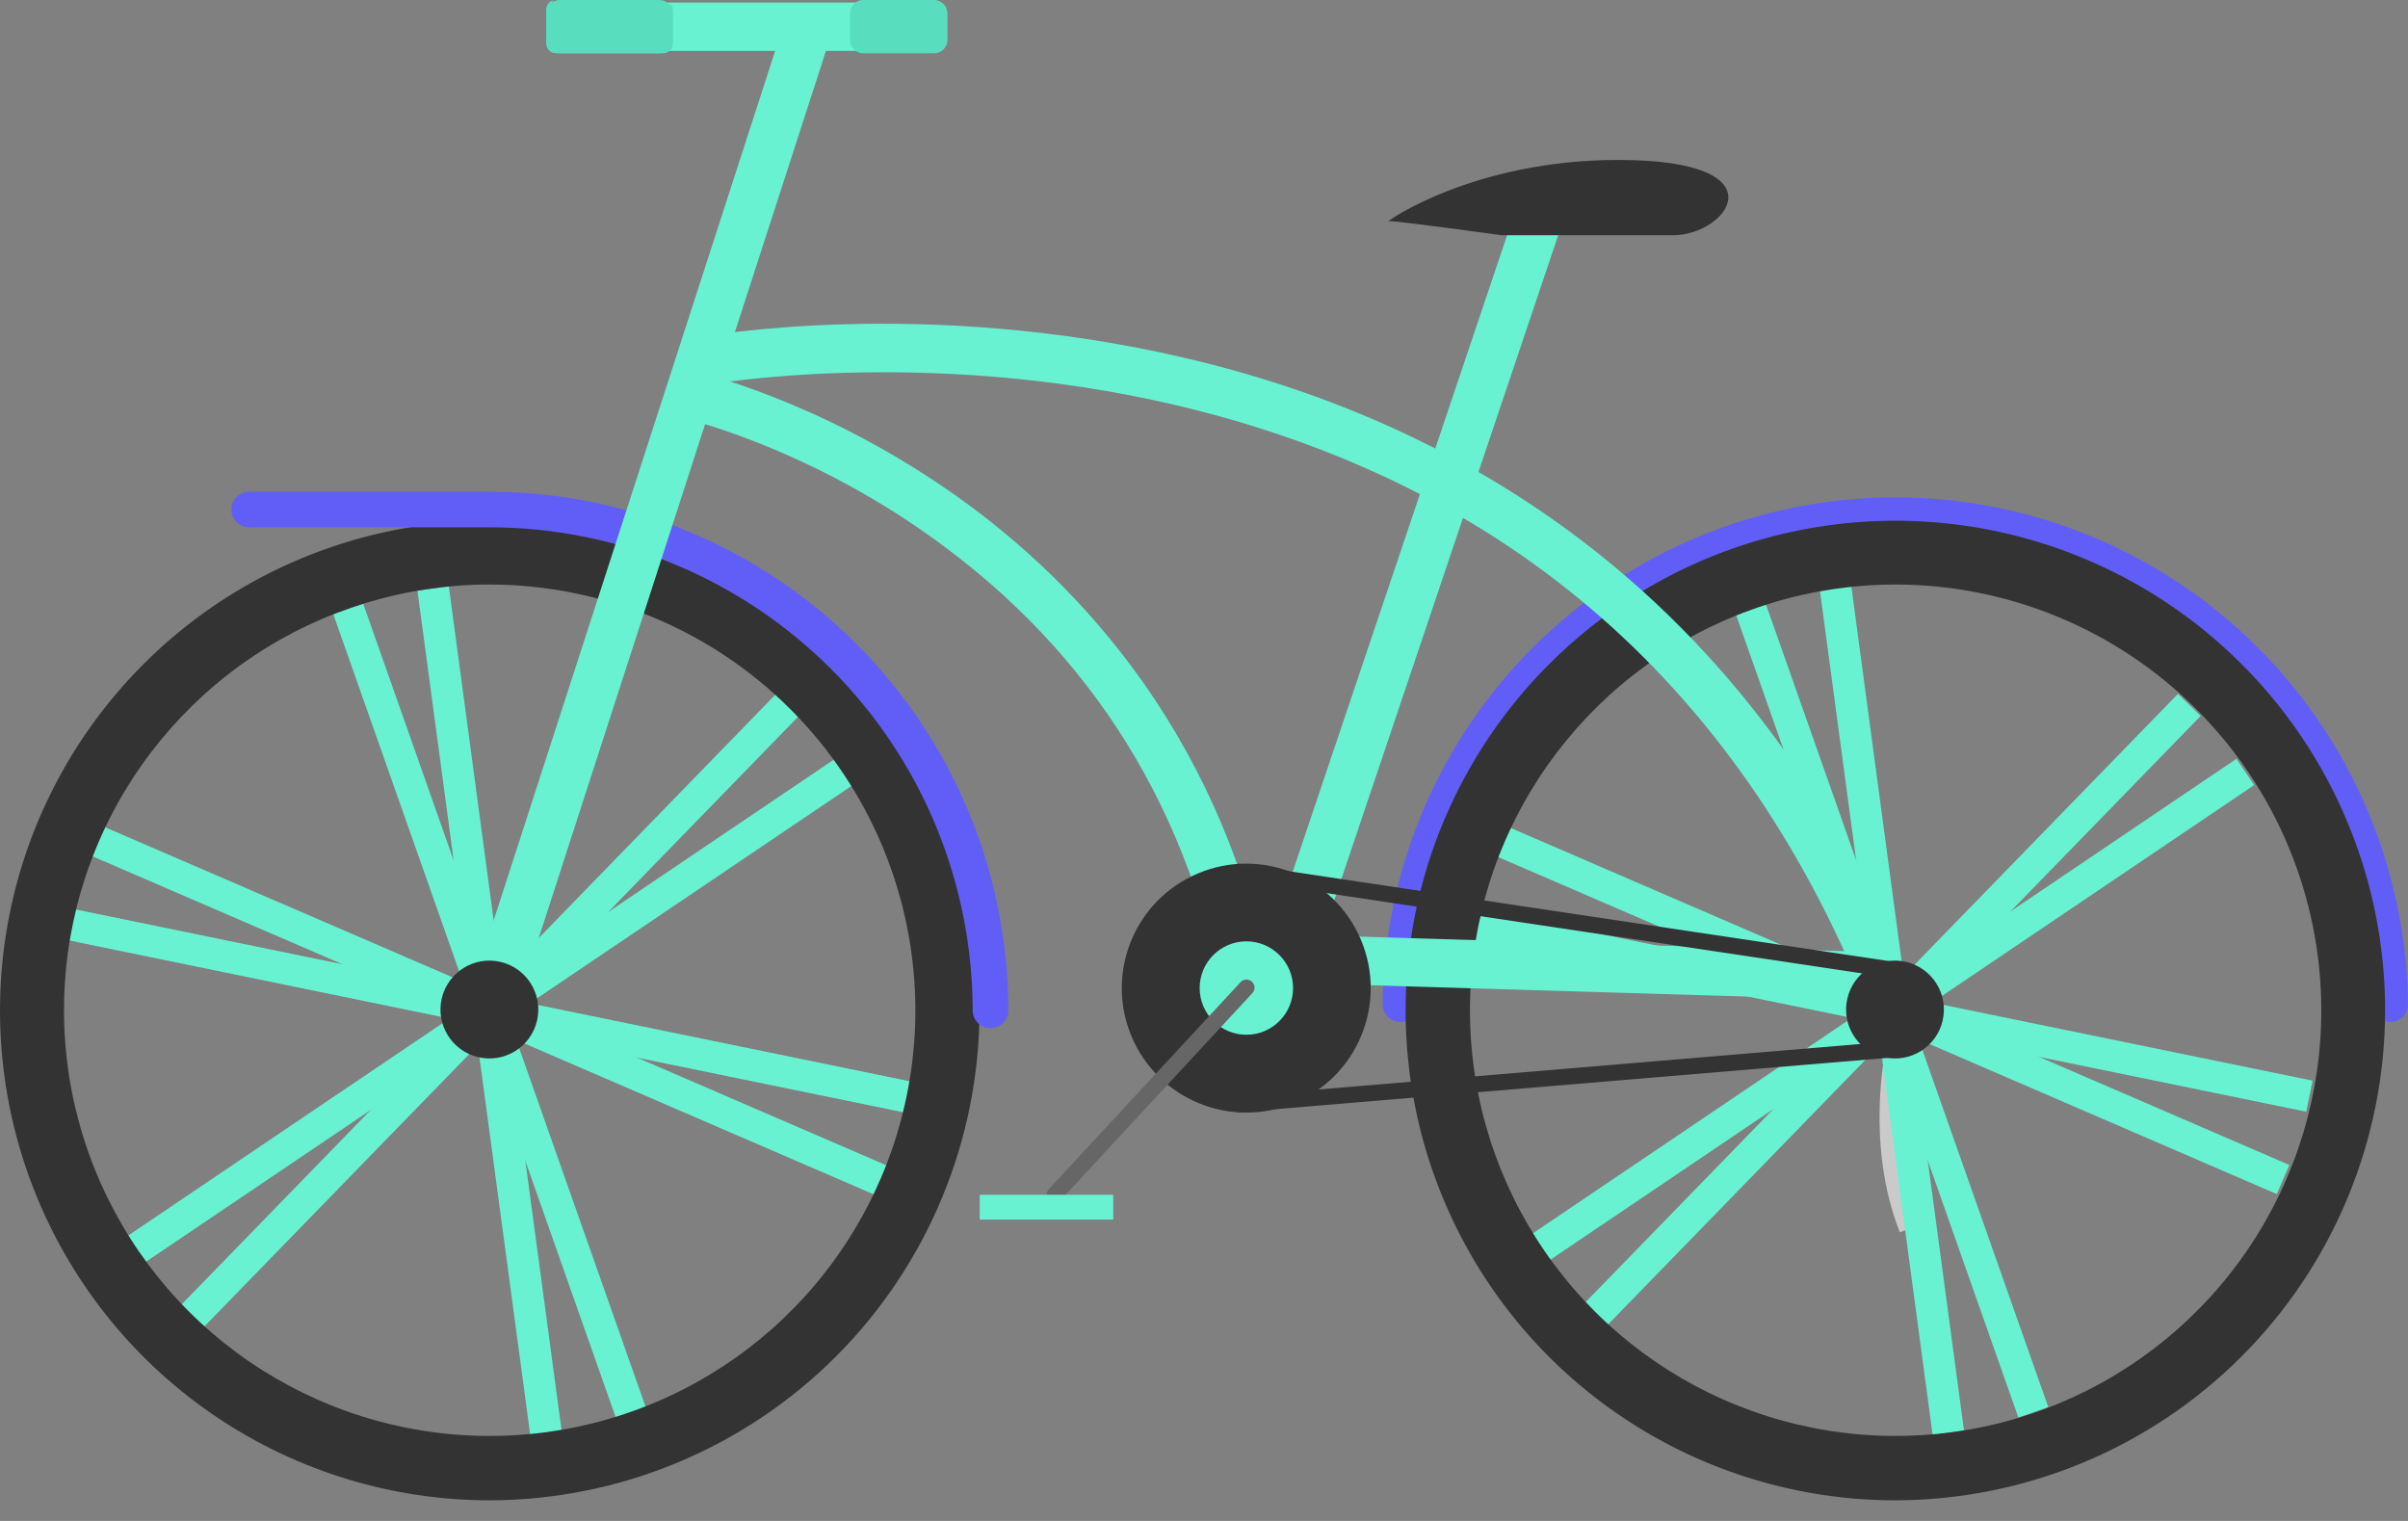 <svg width="76" height="48" viewBox="0 0 76 48" fill="none" xmlns="http://www.w3.org/2000/svg">
<rect x="0" y="0" width="76" height="48" fill="#808080" stroke="none"/>
<path opacity="0.58" d="M60.004 33.225C60.004 33.225 59.382 36.066 60.428 38.709" stroke="white" stroke-miterlimit="10"/>
<path d="M6.276 44.183C6.276 44.183 4.76 43.039 4.635 42.44C4.51 41.841 5.567 41.779 6.276 44.183Z" fill="#58DEBF"/>
<path d="M47.747 6.889L39.441 31.545L40.89 32.033L49.195 7.377L47.747 6.889Z" fill="#68F2D2"/>
<path d="M38.589 31.326C37.377 25.13 34.142 20.194 28.977 16.658C25.122 14.02 21.609 13.207 21.566 13.198L21.903 11.716C22.058 11.75 25.738 12.603 29.831 15.407C33.619 17.998 38.47 22.818 40.077 31.038L38.589 31.326Z" fill="#68F2D2"/>
<path d="M55.248 19.193L59.714 31.862" stroke="#68F2D2" stroke-miterlimit="10"/>
<path d="M59.709 31.903L64.175 44.572" stroke="#68F2D2" stroke-miterlimit="10"/>
<path d="M57.932 18.549L59.719 31.863" stroke="#68F2D2" stroke-miterlimit="10"/>
<path d="M59.705 31.901L61.492 45.216" stroke="#68F2D2" stroke-miterlimit="10"/>
<path d="M69.098 22.246L59.732 31.876" stroke="#68F2D2" stroke-miterlimit="10"/>
<path d="M59.694 31.889L50.328 41.519" stroke="#68F2D2" stroke-miterlimit="10"/>
<path d="M70.866 24.361L59.734 31.88" stroke="#68F2D2" stroke-miterlimit="10"/>
<path d="M59.692 31.885L48.56 39.404" stroke="#68F2D2" stroke-miterlimit="10"/>
<path d="M72.888 34.595L59.73 31.895" stroke="#68F2D2" stroke-miterlimit="10"/>
<path d="M59.695 31.87L46.537 29.17" stroke="#68F2D2" stroke-miterlimit="10"/>
<path d="M72.057 37.225L59.725 31.898" stroke="#68F2D2" stroke-miterlimit="10"/>
<path d="M59.701 31.868L47.369 26.54" stroke="#68F2D2" stroke-miterlimit="10"/>
<path d="M75.439 32.255C75.29 32.255 75.147 32.196 75.042 32.091C74.937 31.985 74.878 31.843 74.878 31.694C74.831 27.731 73.223 23.947 70.404 21.161C67.586 18.375 63.782 16.813 59.819 16.813C55.856 16.813 52.053 18.375 49.234 21.161C46.415 23.947 44.808 27.731 44.761 31.694C44.761 31.843 44.702 31.985 44.597 32.091C44.491 32.196 44.349 32.255 44.2 32.255C44.051 32.255 43.908 32.196 43.803 32.091C43.698 31.985 43.639 31.843 43.639 31.694C43.687 27.434 45.414 23.366 48.443 20.372C51.472 17.377 55.56 15.697 59.819 15.697C64.079 15.697 68.167 17.377 71.196 20.372C74.225 23.366 75.951 27.434 76 31.694C76 31.768 75.986 31.841 75.958 31.909C75.93 31.977 75.888 32.039 75.836 32.091C75.784 32.143 75.722 32.185 75.654 32.213C75.586 32.241 75.513 32.255 75.439 32.255Z" fill="#615EF7"/>
<path d="M59.821 47.349C56.764 47.349 53.775 46.442 51.233 44.743C48.691 43.045 46.71 40.631 45.54 37.806C44.37 34.982 44.064 31.874 44.66 28.875C45.257 25.877 46.729 23.123 48.891 20.961C51.053 18.799 53.807 17.327 56.805 16.731C59.804 16.134 62.912 16.44 65.736 17.61C68.561 18.78 70.975 20.761 72.673 23.303C74.372 25.845 75.278 28.834 75.278 31.891C75.271 35.988 73.64 39.916 70.743 42.813C67.846 45.71 63.918 47.341 59.821 47.349ZM59.821 18.447C57.164 18.449 54.567 19.238 52.359 20.716C50.151 22.193 48.43 24.292 47.414 26.747C46.399 29.202 46.134 31.903 46.653 34.509C47.172 37.114 48.453 39.508 50.332 41.386C52.211 43.264 54.605 44.543 57.211 45.06C59.817 45.578 62.518 45.312 64.973 44.294C67.427 43.277 69.525 41.555 71.001 39.346C72.477 37.137 73.264 34.539 73.264 31.883C73.261 28.319 71.843 24.903 69.322 22.384C66.802 19.865 63.384 18.449 59.821 18.447Z" fill="#333333"/>
<path d="M10.99 19.214L15.454 31.883" stroke="#68F2D2" stroke-miterlimit="10"/>
<path d="M15.449 31.923L19.915 44.594" stroke="#68F2D2" stroke-miterlimit="10"/>
<path d="M13.67 18.57L15.457 31.883" stroke="#68F2D2" stroke-miterlimit="10"/>
<path d="M15.443 31.923L17.233 45.237" stroke="#68F2D2" stroke-miterlimit="10"/>
<path d="M24.836 22.266L15.471 31.896" stroke="#68F2D2" stroke-miterlimit="10"/>
<path d="M15.432 31.91L6.066 41.54" stroke="#68F2D2" stroke-miterlimit="10"/>
<path d="M26.604 24.383L15.473 31.9" stroke="#68F2D2" stroke-miterlimit="10"/>
<path d="M15.432 31.906L4.299 39.425" stroke="#68F2D2" stroke-miterlimit="10"/>
<path d="M28.629 34.617L15.469 31.917" stroke="#68F2D2" stroke-miterlimit="10"/>
<path d="M15.435 31.891L2.277 29.189" stroke="#68F2D2" stroke-miterlimit="10"/>
<path d="M27.799 37.245L15.467 31.918" stroke="#68F2D2" stroke-miterlimit="10"/>
<path d="M15.44 31.887L3.107 26.561" stroke="#68F2D2" stroke-miterlimit="10"/>
<path d="M15.457 47.349C12.4 47.349 9.412 46.442 6.87 44.743C4.328 43.045 2.347 40.631 1.177 37.806C0.007 34.982 -0.299 31.874 0.297 28.875C0.893 25.877 2.366 23.123 4.527 20.961C6.689 18.799 9.443 17.327 12.442 16.731C15.44 16.134 18.548 16.44 21.373 17.61C24.197 18.78 26.611 20.761 28.31 23.303C30.008 25.845 30.915 28.834 30.915 31.891C30.908 35.988 29.277 39.916 26.38 42.813C23.482 45.71 19.555 47.341 15.457 47.349ZM15.457 18.447C12.8 18.447 10.202 19.235 7.993 20.71C5.783 22.187 4.061 24.285 3.043 26.74C2.026 29.195 1.76 31.896 2.278 34.502C2.796 37.109 4.076 39.503 5.954 41.382C7.833 43.261 10.227 44.541 12.834 45.06C15.44 45.578 18.141 45.312 20.596 44.295C23.052 43.279 25.15 41.557 26.626 39.347C28.103 37.138 28.891 34.54 28.891 31.883C28.887 28.321 27.47 24.906 24.952 22.387C22.434 19.869 19.019 18.452 15.457 18.447Z" fill="#333333"/>
<path d="M31.26 32.448C31.111 32.448 30.968 32.389 30.863 32.283C30.758 32.178 30.699 32.035 30.699 31.887C30.694 27.845 29.087 23.969 26.228 21.111C23.37 18.253 19.495 16.645 15.453 16.641H7.862C7.713 16.641 7.57 16.582 7.465 16.477C7.36 16.371 7.301 16.229 7.301 16.08C7.301 15.931 7.36 15.788 7.465 15.683C7.57 15.578 7.713 15.519 7.862 15.519H15.457C19.797 15.524 23.957 17.25 27.026 20.318C30.094 23.387 31.82 27.547 31.825 31.887C31.825 31.961 31.811 32.034 31.782 32.102C31.754 32.171 31.712 32.233 31.659 32.285C31.607 32.337 31.544 32.378 31.476 32.406C31.407 32.434 31.334 32.448 31.26 32.448Z" fill="#615EF7"/>
<path d="M38.782 29.436L38.736 30.959L59.231 31.574L59.277 30.051L38.782 29.436Z" fill="#68F2D2"/>
<path d="M24.657 1.013L14.732 31.668L16.183 32.138L26.108 1.483L24.657 1.013Z" fill="#68F2D2"/>
<path d="M16.948 32.216C17.144 31.386 16.631 30.555 15.801 30.358C14.972 30.162 14.14 30.675 13.944 31.505C13.747 32.334 14.26 33.166 15.09 33.362C15.92 33.559 16.751 33.046 16.948 32.216Z" fill="#333333"/>
<path d="M59.109 32.157C55.086 21.769 47.65 15.247 37.041 12.77C29.099 10.917 22.287 12.147 22.219 12.16L21.939 10.661C22.23 10.608 29.139 9.361 37.397 11.296C42.267 12.431 46.566 14.441 50.197 17.272C54.737 20.808 58.216 25.633 60.539 31.613L59.109 32.157Z" fill="#68F2D2"/>
<path d="M39.082 35.103V27.256L60.072 30.4V33.344L39.082 35.103ZM39.59 27.845V34.553L59.566 32.876V30.839L39.59 27.845Z" fill="#333333"/>
<path d="M40.854 34.806C42.854 33.967 43.795 31.665 42.955 29.664C42.116 27.664 39.813 26.723 37.813 27.563C35.813 28.402 34.872 30.704 35.712 32.705C36.551 34.705 38.853 35.646 40.854 34.806Z" fill="#333333"/>
<path d="M39.337 32.656C40.151 32.656 40.811 31.996 40.811 31.182C40.811 30.368 40.151 29.708 39.337 29.708C38.523 29.708 37.863 30.368 37.863 31.182C37.863 31.996 38.523 32.656 39.337 32.656Z" fill="#68F2D2"/>
<path d="M61.311 32.216C61.507 31.386 60.994 30.555 60.164 30.358C59.335 30.162 58.503 30.675 58.307 31.505C58.11 32.334 58.624 33.166 59.453 33.362C60.283 33.559 61.115 33.046 61.311 32.216Z" fill="#333333"/>
<path d="M27.095 0.081H21.062V1.606H27.095V0.081Z" fill="#68F2D2"/>
<path d="M20.813 0H17.662C17.428 0 17.238 0.19 17.238 0.423V1.26C17.238 1.494 17.428 1.683 17.662 1.683H20.813C21.046 1.683 21.236 1.494 21.236 1.26V0.423C21.236 0.19 21.046 0 20.813 0Z" fill="#58DEBF"/>
<path d="M21.238 0.302V1.378C21.238 1.418 21.23 1.457 21.215 1.494C21.199 1.531 21.177 1.564 21.149 1.593C21.12 1.621 21.087 1.643 21.05 1.658C21.013 1.673 20.973 1.681 20.933 1.68H17.545C17.505 1.681 17.466 1.673 17.429 1.658C17.392 1.643 17.358 1.621 17.33 1.593C17.301 1.564 17.279 1.531 17.264 1.494C17.248 1.457 17.24 1.418 17.24 1.378V0.302C17.24 0.237 17.26 0.174 17.298 0.121C17.336 0.069 17.39 0.03 17.452 0.01C17.327 0.268 17.365 0.571 17.566 0.988C17.823 1.528 20.622 0.315 20.622 0.315L21.187 0.145C21.218 0.192 21.236 0.246 21.238 0.302Z" fill="#58DEBF"/>
<path d="M29.479 0H27.252C27.018 0 26.828 0.19 26.828 0.423V1.26C26.828 1.494 27.018 1.683 27.252 1.683H29.479C29.713 1.683 29.903 1.494 29.903 1.26V0.423C29.903 0.19 29.713 0 29.479 0Z" fill="#58DEBF"/>
<path d="M47.395 7.424H52.805C54.523 7.424 56.314 5.048 51.075 5.048C46.478 5.048 43.721 7.017 43.825 6.981C43.929 6.945 47.395 7.424 47.395 7.424Z" fill="#333333"/>
<path d="M33.291 37.953C33.227 37.953 33.166 37.928 33.119 37.885C33.095 37.863 33.075 37.836 33.061 37.806C33.047 37.775 33.039 37.743 33.037 37.709C33.036 37.676 33.041 37.643 33.053 37.612C33.064 37.58 33.082 37.552 33.105 37.527L39.15 31.001C39.172 30.976 39.2 30.955 39.23 30.94C39.261 30.925 39.294 30.916 39.328 30.914C39.362 30.913 39.396 30.918 39.428 30.929C39.46 30.941 39.489 30.959 39.514 30.982C39.539 31.005 39.559 31.033 39.573 31.064C39.587 31.095 39.595 31.128 39.596 31.162C39.596 31.196 39.59 31.23 39.578 31.262C39.565 31.294 39.547 31.322 39.523 31.346L33.477 37.873C33.453 37.898 33.425 37.919 33.392 37.932C33.36 37.946 33.326 37.953 33.291 37.953Z" fill="#666666"/>
<path d="M35.136 37.706H30.922V38.489H35.136V37.706Z" fill="#68F2D2"/>
</svg>

